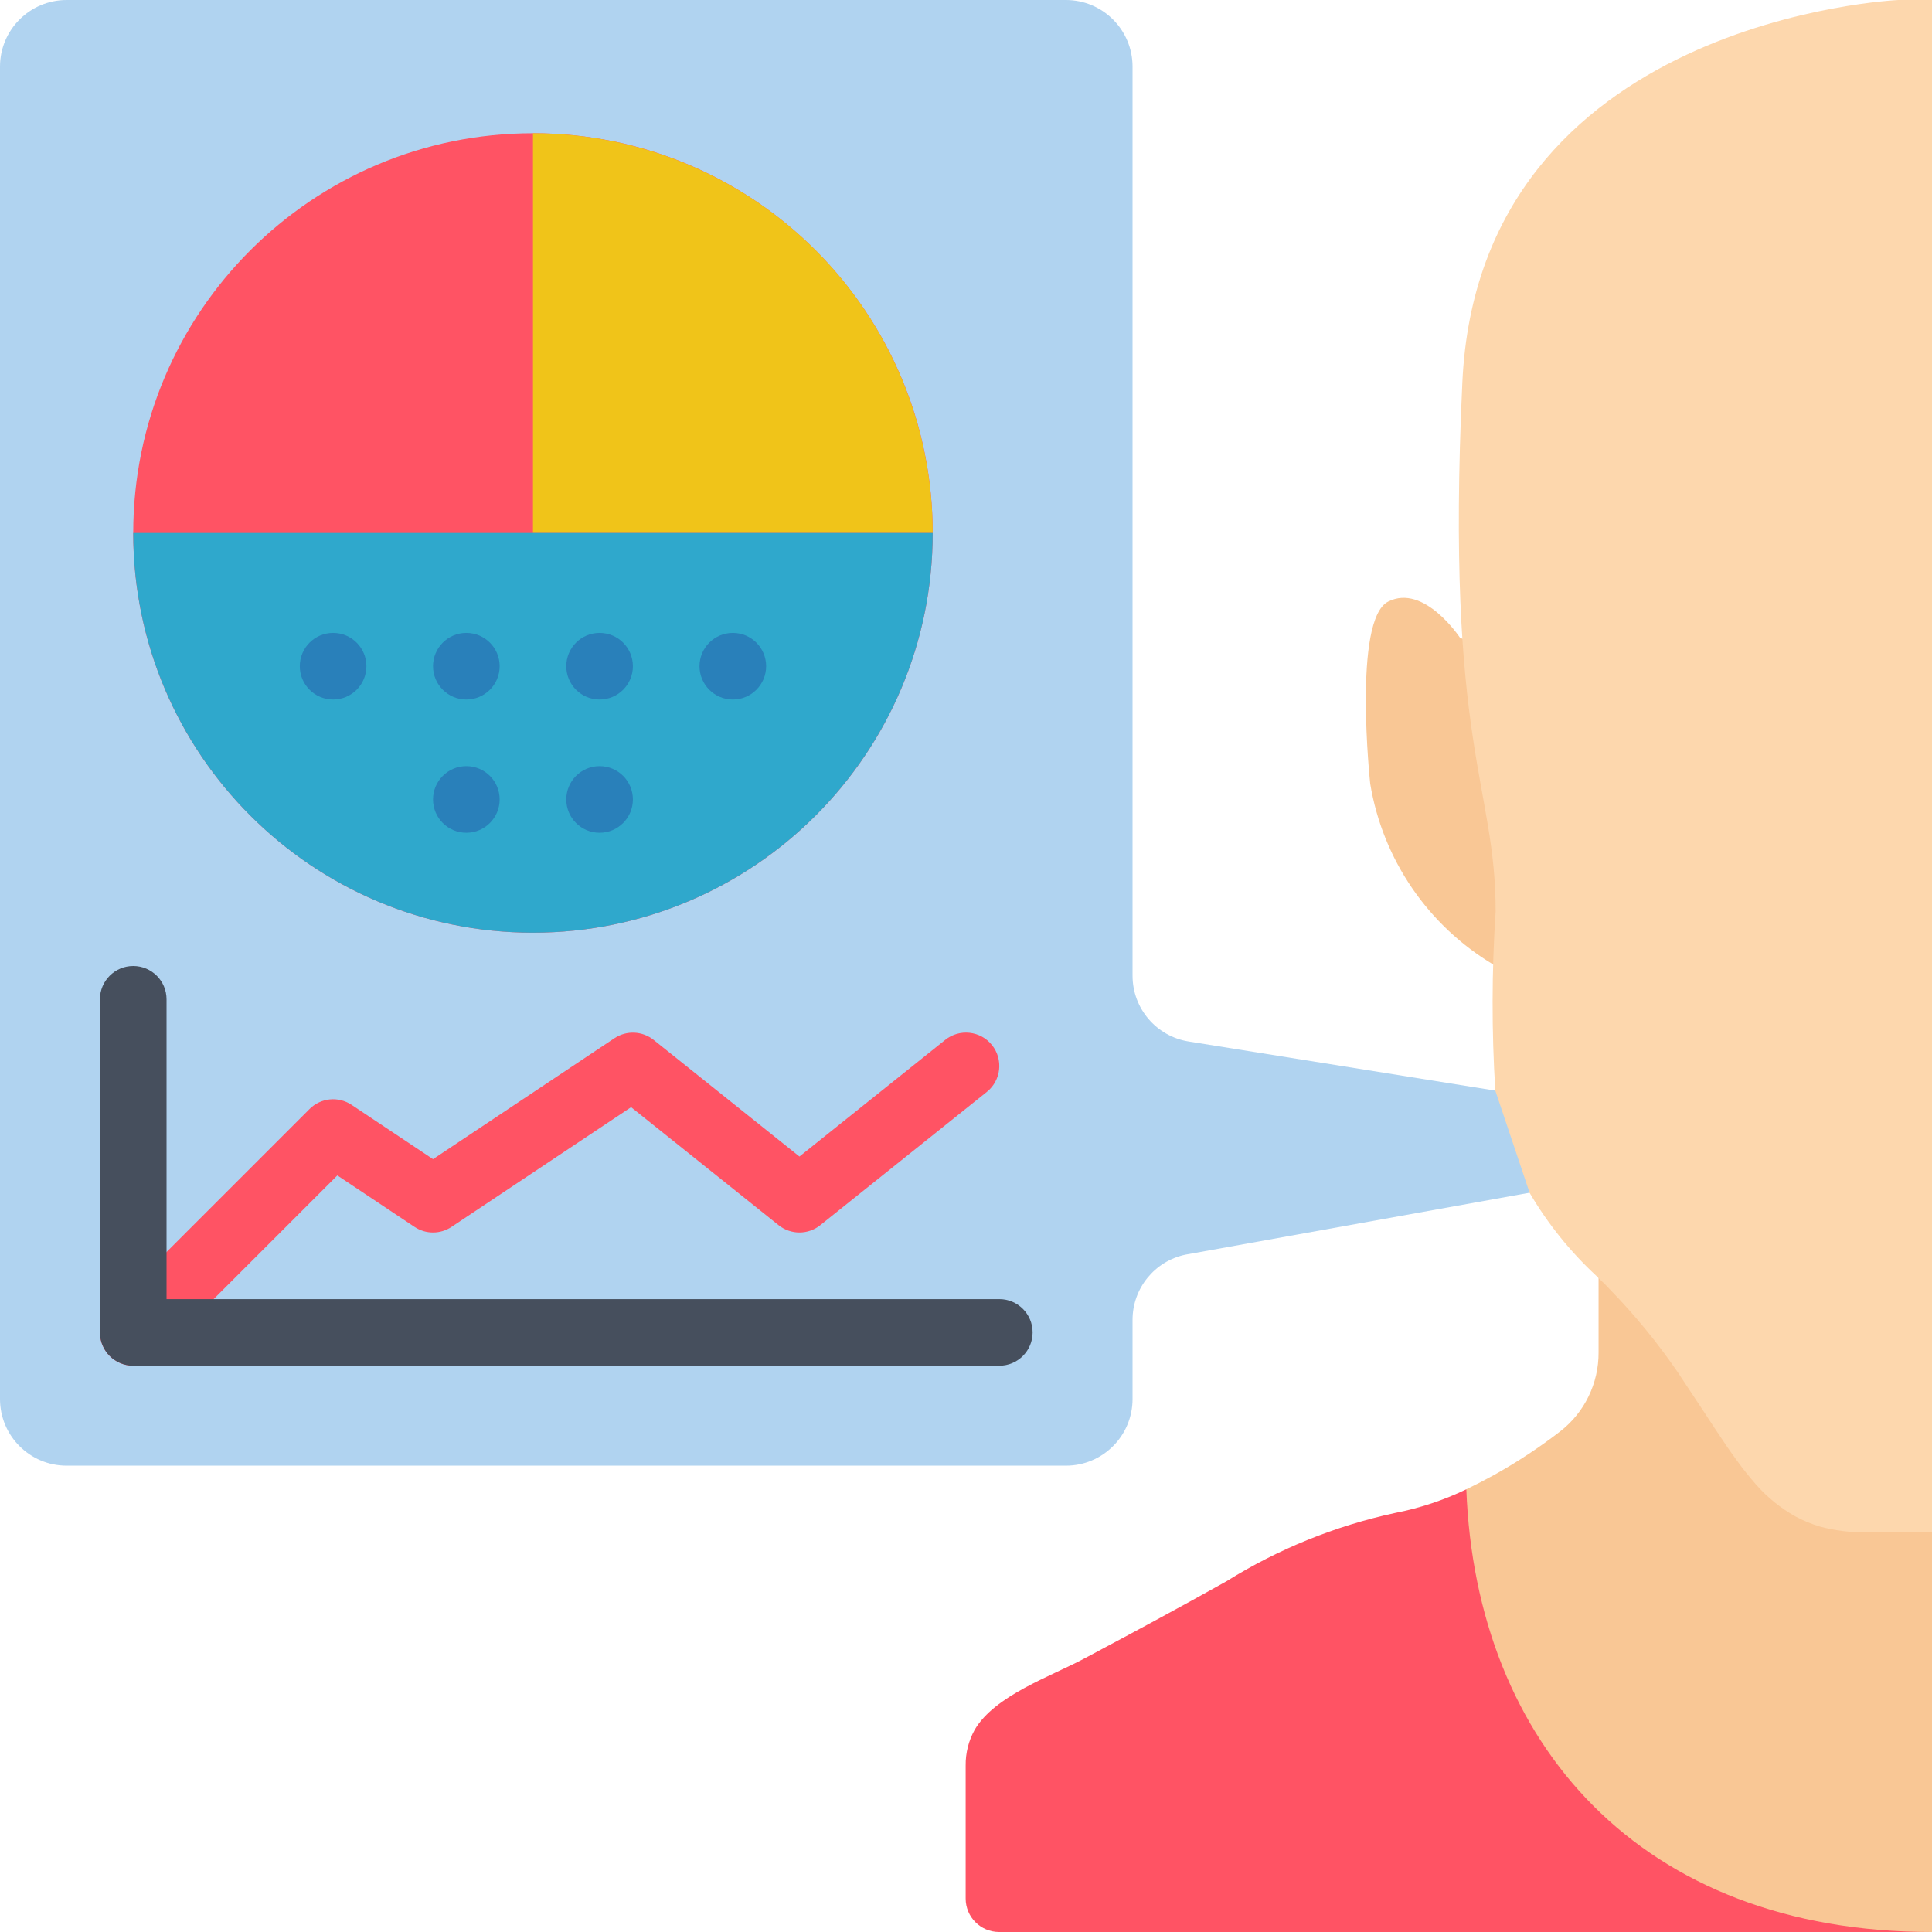 <svg height="512pt" viewBox="0 0 512 512" width="512pt" xmlns="http://www.w3.org/2000/svg"><path d="m300.137 258.57v-240.914c0-9.75-7.902-17.656-17.652-17.656h-264.828c-9.75 0-17.656 7.906-17.656 17.656v353.102c0 9.75 7.906 17.656 17.656 17.656h264.828c9.75 0 17.652-7.906 17.652-17.656v-20.984c0-8.348 5.848-15.555 14.02-17.277l151.637-27.293c1.227-.242 2.098-1.336 2.07-2.586-.031-1.246-.957-2.293-2.191-2.48l-150.633-24.129c-8.582-1.355-14.902-8.75-14.902-17.438zm0 0" fill="#b0d3f0"/><path d="m247.172 141.242c0 58.504-47.426 105.93-105.93 105.93-58.504 0-105.934-47.426-105.934-105.93 0-58.504 47.43-105.934 105.934-105.934 58.504 0 105.93 47.43 105.93 105.934zm0 0" fill="#ff5364"/><path d="m395.938 255.734c-17.484-10.387-29.492-27.961-32.816-48.02 0 0-4.68-43.523 4.766-48.289 9.527-4.855 19.055 9.621 19.055 9.621l72.094 25.16zm0 0" fill="#f9c795"/><path d="m511.91 512h-247.172c-4.867-.016-8.812-3.957-8.828-8.828v-35.309c-.039-3.305.785-6.559 2.387-9.445 5.293-9.094 20.125-14.125 29.043-18.891 12.621-6.711 25.246-13.508 37.691-20.48 13.734-8.562 28.848-14.688 44.668-18.098 6.539-1.273 12.887-3.379 18.891-6.27zm0 0" fill="#ff5364"/><path d="m512 406.07v105.93h-.09c-77.062 0-120.762-49.875-123.32-117.32 2.559-1.234 5.121-2.559 7.504-3.883 6.07-3.391 11.883-7.227 17.391-11.477 6.449-5.016 10.199-12.75 10.152-20.922v-19.684l3.176-12.094c7.238 7.328 12.801 3.441 17.656 10.328 1.234 1.855 2.473 3.617 3.621 5.473 4.5 6.711 8.383 12.977 12.355 18.363 1.512 2.164 3.164 4.227 4.945 6.176 2.996 3.402 6.547 6.266 10.504 8.477 2.055 1.094 4.215 1.98 6.445 2.648 3.855 1.031 7.836 1.535 11.828 1.5zm0 0" fill="#f9c795"/><path d="m396.27 289.016c-.984-15.816-.953-31.68.09-47.492 0-33.809-13.332-43.52-8.828-140.094 4.414-96.574 115.555-101.43 115.555-101.43h8.914v406.07h-17.832c-3.992.035-7.973-.469-11.828-1.504-2.23-.664-4.391-1.551-6.445-2.645-3.957-2.211-7.508-5.078-10.504-8.477-1.676-1.941-3.355-3.973-4.945-6.18-3.973-5.383-7.855-11.652-12.355-18.359-1.148-1.766-2.387-3.621-3.621-5.473-5.27-7.664-11.176-14.871-17.656-21.543-.969-1.059-2.027-2.117-3.176-3.176l-.617-.617c-6.93-6.426-12.875-13.832-17.656-21.98zm0 0" fill="#fdd7ad"/><path d="m247.172 141.242h-105.93v-105.934c28.098-.008 55.043 11.152 74.914 31.02 19.867 19.867 31.023 46.816 31.016 74.914zm0 0" fill="#f0c419"/><path d="m247.172 141.242c0 58.504-47.426 105.93-105.93 105.93-58.504 0-105.934-47.426-105.934-105.93zm0 0" fill="#2fa8cc"/><g fill="#2980ba"><path d="m97.102 176.551c0 4.875-3.949 8.828-8.824 8.828s-8.828-3.953-8.828-8.828 3.953-8.828 8.828-8.828 8.824 3.953 8.824 8.828zm0 0"/><path d="m132.414 176.551c0 4.875-3.953 8.828-8.828 8.828s-8.828-3.953-8.828-8.828 3.953-8.828 8.828-8.828 8.828 3.953 8.828 8.828zm0 0"/><path d="m132.414 211.863c0 4.875-3.953 8.828-8.828 8.828s-8.828-3.953-8.828-8.828 3.953-8.828 8.828-8.828 8.828 3.953 8.828 8.828zm0 0"/><path d="m167.723 211.863c0 4.875-3.949 8.828-8.824 8.828-4.879 0-8.828-3.953-8.828-8.828s3.949-8.828 8.828-8.828c4.875 0 8.824 3.953 8.824 8.828zm0 0"/><path d="m203.035 176.551c0 4.875-3.953 8.828-8.828 8.828s-8.828-3.953-8.828-8.828 3.953-8.828 8.828-8.828 8.828 3.953 8.828 8.828zm0 0"/><path d="m167.723 176.551c0 4.875-3.949 8.828-8.824 8.828-4.879 0-8.828-3.953-8.828-8.828s3.949-8.828 8.828-8.828c4.875 0 8.824 3.953 8.824 8.828zm0 0"/></g><path d="m35.309 361.93c-3.566 0-6.785-2.148-8.152-5.449-1.367-3.297-.609-7.094 1.914-9.617l52.965-52.965c2.977-2.977 7.637-3.438 11.137-1.105l21.586 14.391 48.07-32.043c3.199-2.133 7.406-1.949 10.41.453l38.625 30.895 38.621-30.906c3.805-3.047 9.359-2.43 12.406 1.375 3.047 3.805 2.434 9.363-1.375 12.41l-44.137 35.32c-3.227 2.578-7.809 2.578-11.035 0l-39.098-31.277-47.59 31.727c-2.965 1.977-6.828 1.977-9.793 0l-20.461-13.641-47.848 47.844c-1.652 1.66-3.902 2.594-6.246 2.59zm0 0" fill="#ff5364"/><path d="m264.828 361.93h-229.52c-4.875 0-8.824-3.949-8.824-8.828v-88.273c0-4.875 3.949-8.828 8.824-8.828 4.879 0 8.828 3.953 8.828 8.828v79.449h220.691c4.875 0 8.828 3.949 8.828 8.824 0 4.879-3.953 8.828-8.828 8.828zm0 0" fill="#464f5d"/></svg>